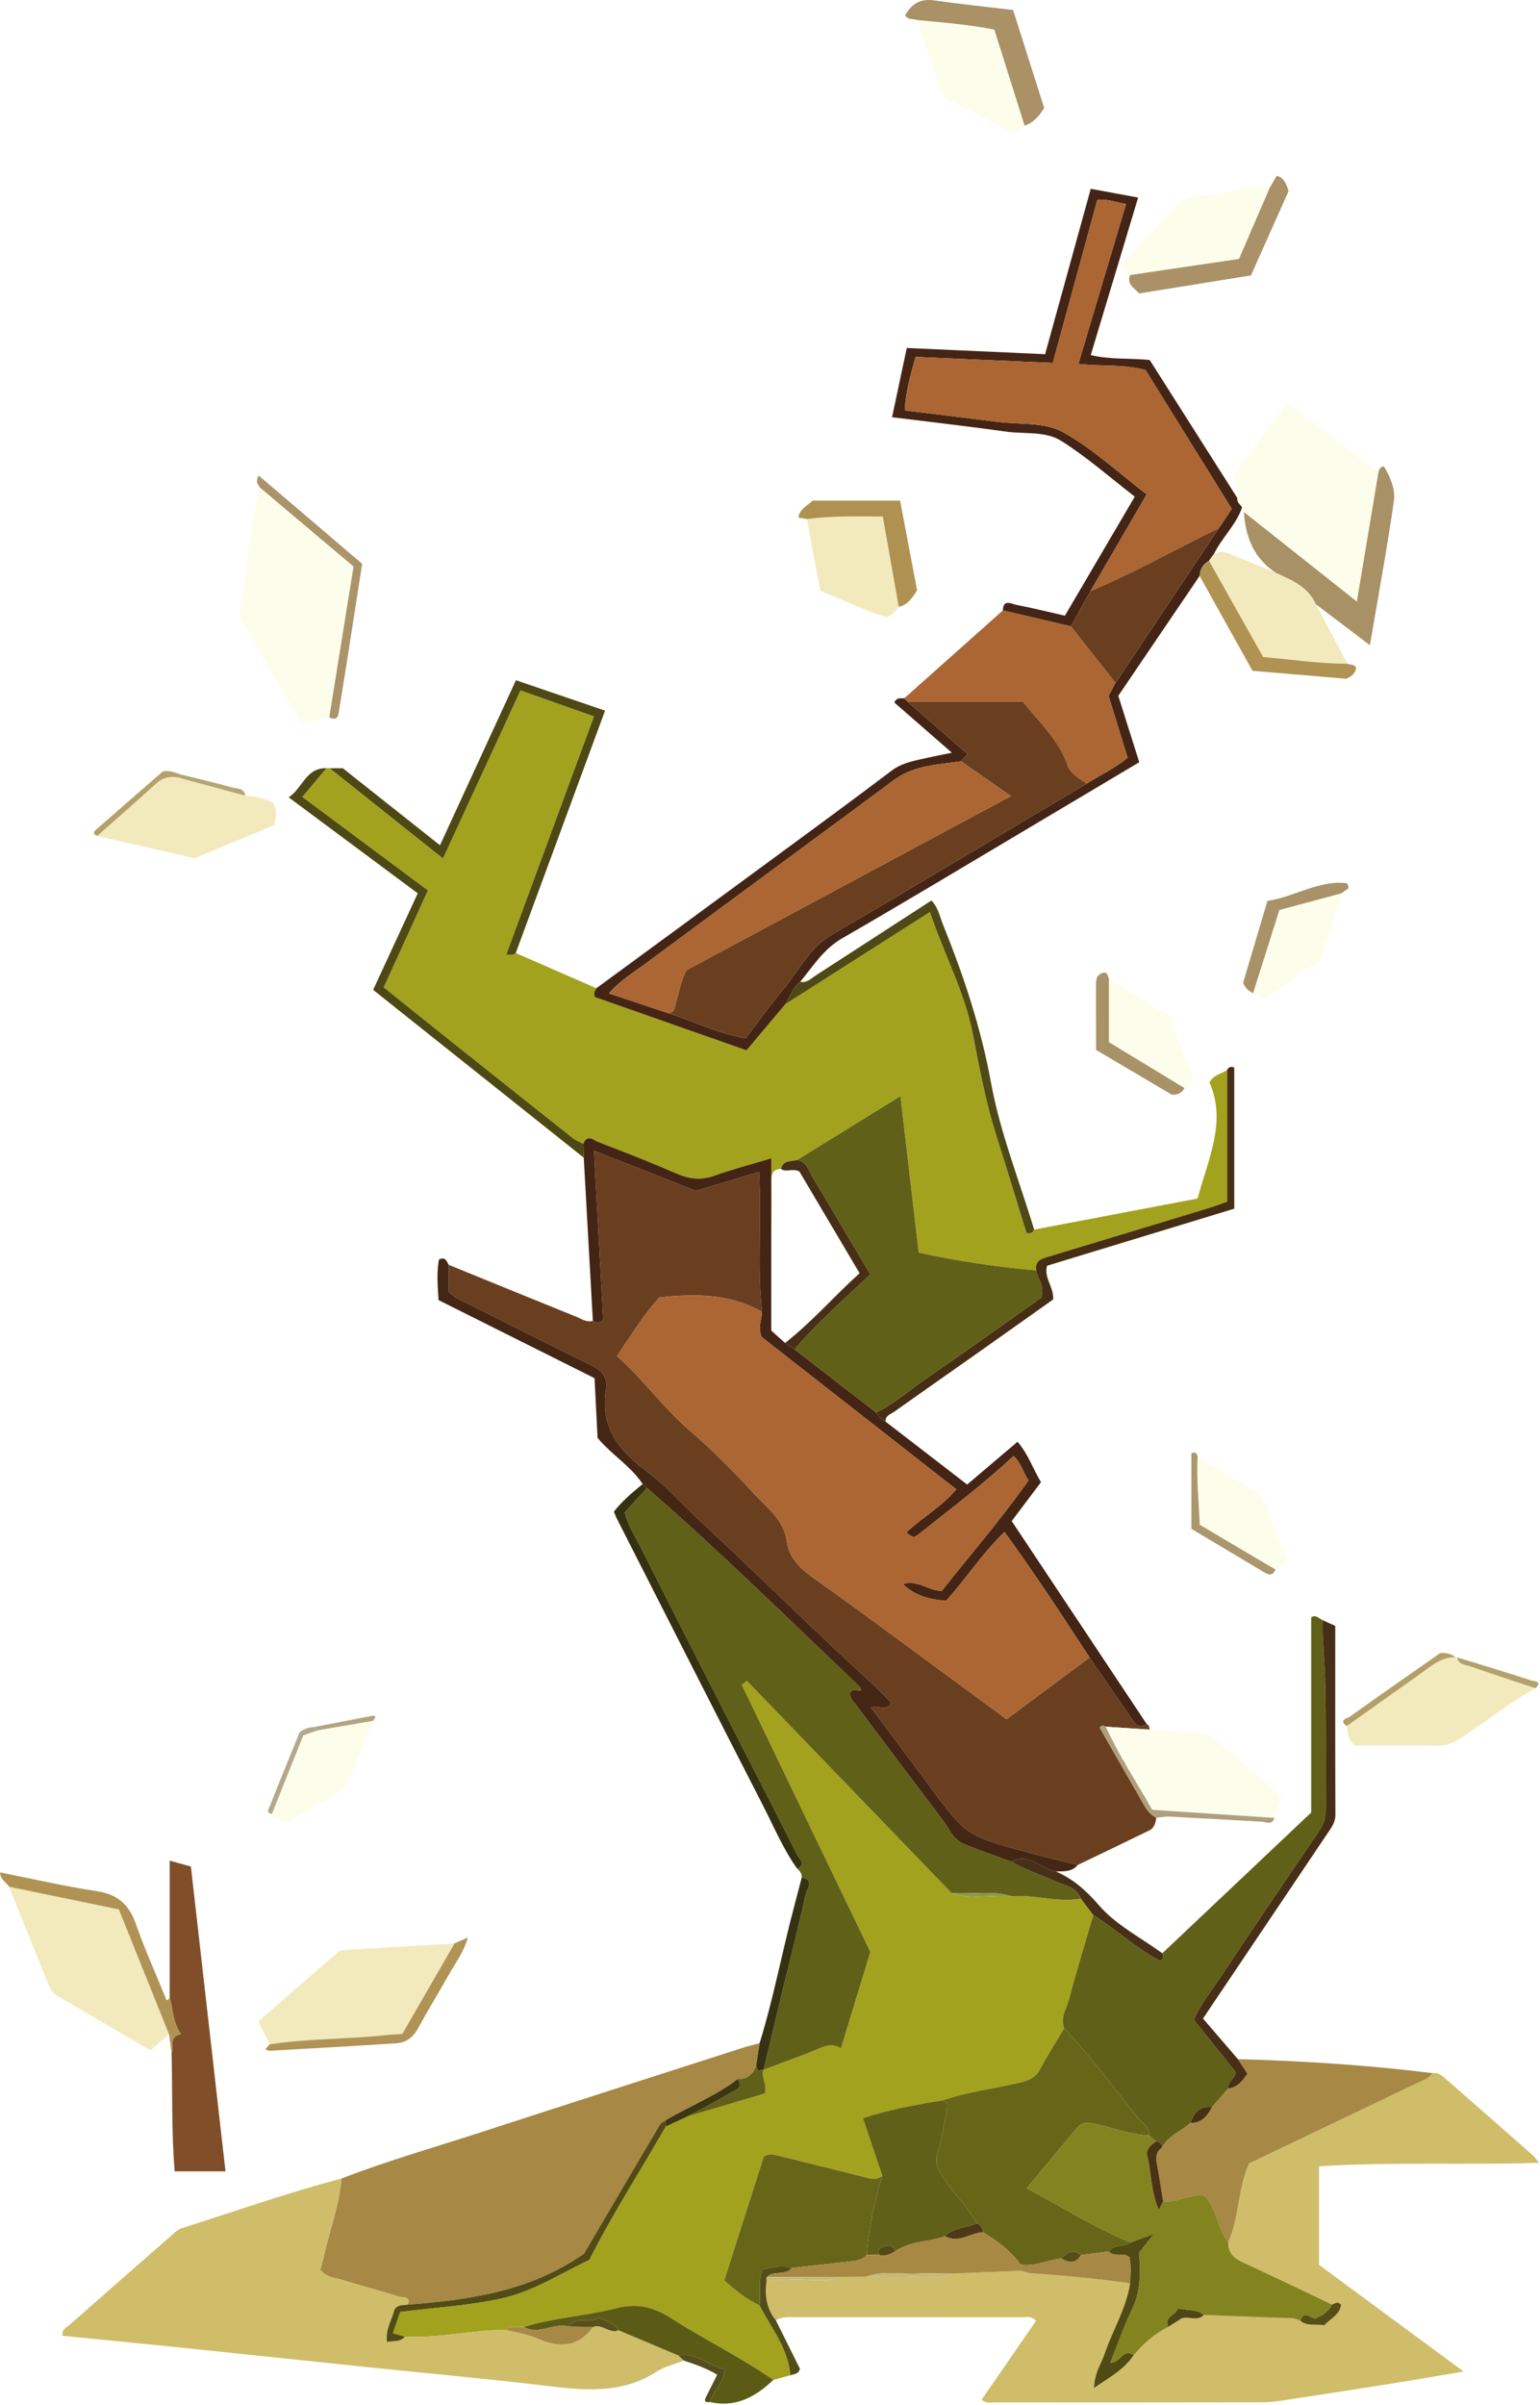 <?xml version="1.0" encoding="UTF-8" standalone="no"?>
<!DOCTYPE svg PUBLIC "-//W3C//DTD SVG 1.1//EN" "http://www.w3.org/Graphics/SVG/1.1/DTD/svg11.dtd">
<svg width="100%" height="100%" viewBox="0 0 490 765" version="1.1" xmlns="http://www.w3.org/2000/svg" xmlns:xlink="http://www.w3.org/1999/xlink" xml:space="preserve" xmlns:serif="http://www.serif.com/" style="fill-rule:evenodd;clip-rule:evenodd;stroke-linejoin:round;stroke-miterlimit:2;">
    <g transform="matrix(1,0,0,1,-155.155,82.275)">
        <g id="Calque-1" serif:id="Calque 1" transform="matrix(1,0,0,1,155.155,-82.275)">
            <g transform="matrix(1,0,0,1,103.887,379.355)">
                <path d="M0,-135.015C0.342,-135.009 0.684,-135.003 1.025,-134.996C12.811,-125.607 24.597,-116.218 37.052,-106.296C45.465,-124.527 53.503,-141.944 61.72,-159.751C69.829,-156.886 77.278,-154.253 85.11,-151.485C75.734,-126.032 66.532,-101.052 57.181,-75.664C58.748,-75.664 59.087,-75.594 59.377,-75.683C59.681,-75.777 59.936,-76.025 60.212,-76.206C68.763,-72.475 77.313,-68.745 85.865,-65.015C85.577,-64.277 84.766,-63.695 85.44,-62.19C101.215,-56.648 117.386,-50.967 133.642,-45.255C137.888,-50.305 141.938,-55.123 145.988,-59.941C161.16,-69.611 176.332,-79.281 192.001,-89.268C196.491,-75.838 203.023,-63.88 205.622,-50.642C207.764,-39.725 209.735,-28.811 213.116,-18.189C216.43,-7.776 219.593,2.685 222.752,12.896C224.269,13.156 224.764,12.538 225.156,11.759C242.469,8.469 259.783,5.179 277.166,1.876C280.495,-10.642 286.496,-22.514 280.935,-35.107C282.523,-37.707 284.958,-37.787 286.59,-39.099C286.591,-25.164 286.591,-11.229 286.591,2.849C284.607,3.559 283.086,4.176 281.522,4.652C264.341,9.883 247.157,15.103 229.964,20.292C227.667,20.985 225.311,21.49 225.811,24.736C213.187,23.659 200.702,21.733 188.429,19.096C186.486,2.453 184.605,-13.66 182.617,-30.688C171.066,-23.557 160.393,-16.968 149.72,-10.378C147.781,-9.857 145.261,-10.386 144.604,-7.547C141.956,-7.451 141.506,-5.845 141.539,-3.541C141.626,2.725 141.53,8.994 141.507,15.262L141.507,-10.915C134.571,-8.827 128.964,-7.4 123.557,-5.427C119.338,-3.888 115.606,-4.246 111.556,-6C103.317,-9.569 94.946,-12.84 86.565,-16.067C85.062,-16.646 82.948,-18.789 81.712,-15.51C80.556,-16.136 79.278,-16.609 78.262,-17.412C65.208,-27.741 52.186,-38.109 39.168,-48.483C32.173,-54.057 25.203,-59.661 18.19,-65.276C23.003,-75.828 27.605,-85.917 32.262,-96.125C18.699,-106.219 5.58,-115.983 -7.7,-125.866C-4.701,-129.43 -2.35,-132.223 0,-135.015" style="fill:#a3a21e;fill-rule:nonzero;"/>
            </g>
            <g transform="matrix(1,0,0,1,251.464,536.122)">
                <path d="M0,219.405C-1.803,219.895 -3.606,220.386 -5.412,220.879C-15.787,213.657 -27.19,208.135 -37.794,201.324C-43.338,197.761 -48.665,196.384 -55.118,198.023C-64.891,200.507 -75.074,201.069 -84.767,204.028C-86.73,204.275 -88.848,203.518 -90.633,204.929C-101.353,205.033 -111.894,207.756 -122.665,207.113C-123.865,206.783 -125.065,206.453 -126.473,206.066C-125.652,203.692 -124.907,201.539 -124.113,199.245C-113.211,197.871 -102.377,197.276 -91.92,194.972C-81.395,192.655 -72.231,186.482 -63.987,182.757C-56.116,167.28 -47.453,154.012 -39.631,140.279C-37.313,139.208 -34.996,138.137 -32.679,137.067C-24.359,134.596 -16.04,132.125 -8.041,129.75C-7.365,126.667 -9.357,124.564 -8.525,122.215L-8.517,122.211C-2.457,119.926 3.671,117.802 9.628,115.276C11.874,114.324 13.848,114.05 16.109,115.421C19.312,104.935 22.363,94.944 25.468,84.776C11.836,56.455 -1.809,28.107 -15.454,-0.241L-13.819,-1.474C7.888,21.024 29.595,43.521 51.302,66.019C57.567,68.26 64.043,66.56 70.402,67.044C77.774,66.442 85.034,69.134 92.43,67.791C93.754,69.543 95.079,71.294 96.403,73.045C93.78,82.017 90.99,90.946 88.631,99.988C87.875,102.889 85.792,105.706 87.135,108.998C84.592,113.287 81.899,117.497 79.564,121.896C78.167,124.528 76.25,125.549 73.4,126.217C65.02,128.186 56.427,129.249 48.235,132.019C39.845,133.33 31.512,134.871 23.084,137.611C25.276,144.111 27.273,150.034 29.27,155.958C27.487,157.396 25.652,156.919 23.634,156.395C14.664,154.07 5.649,151.914 -3.341,149.664C-4.946,149.261 -6.512,148.632 -8.449,149.849C-12.579,162.792 -16.791,175.993 -21.013,189.227C-17.31,192.552 -13.869,195.322 -9.779,197.207C-6.083,204.414 -0.66,210.86 0,219.405" style="fill:#a3a21e;fill-rule:nonzero;"/>
            </g>
            <g transform="matrix(1,0,0,1,142.793,556.92)">
                <path d="M0,-154.588C13.537,-149.069 27.065,-143.529 40.621,-138.06C42.272,-137.394 43.865,-136.228 45.84,-136.778C46.931,-136.069 47.971,-135.994 49.148,-137.204C48.191,-154.679 47.226,-172.327 46.21,-190.882C57.467,-186.451 68.057,-182.283 78.592,-178.136C85.335,-180.15 91.904,-182.112 98.718,-184.148C99.602,-168.832 98.056,-154.195 99.681,-139.634C89.484,-145.435 78.479,-145.455 67.025,-144.212C61.958,-138.689 58.031,-132.225 53.531,-125.557C61.967,-118.11 68.248,-109.135 76.432,-102.107C83.786,-95.791 90.552,-88.915 97.091,-81.861C101.239,-77.385 106.656,-73.495 107.581,-66.588C108.381,-60.613 112.731,-57.342 117.319,-54.094C128.305,-46.318 139.102,-38.276 149.958,-30.318C159.164,-23.571 168.347,-16.791 177.483,-10.066C186.568,-16.824 195.224,-23.262 203.879,-29.701C208.25,-23.35 212.608,-16.989 217.003,-10.655C218.212,-8.911 219.338,-6.771 222.05,-8.558C222.763,-8.167 223.048,-7.571 222.901,-6.769L209.05,-7.68C208.488,-7.873 207.928,-8.434 207.119,-7.381C211.232,-0.196 215.383,7.135 219.62,14.415C221.104,16.965 222.269,19.819 225.131,21.283C224.871,22.882 224.519,24.51 222.926,25.288C215.343,28.993 207.729,32.631 200.127,36.294C195.783,35.209 191.427,34.172 187.098,33.033C164.851,27.173 164.853,27.164 153.67,12.212C152.875,11.149 152.113,10.061 151.32,8.996C145.693,1.446 140.062,-6.101 134.299,-13.83C136.663,-14.73 139.024,-12.248 140.817,-15.245C136.396,-20.071 131.418,-24.379 126.586,-28.883C110.665,-43.729 95.176,-59.038 79.215,-73.839C73.734,-78.922 68.774,-84.667 62.791,-89.08C53.857,-95.668 48.112,-103.323 50.022,-115.039C50.659,-118.946 48.607,-121.071 45.203,-122.729C32.339,-128.994 19.569,-135.453 6.793,-141.896C4.594,-143.005 2.148,-143.74 0,-146.016L0,-154.588Z" style="fill:#6a3f20;fill-rule:nonzero;"/>
            </g>
            <g transform="matrix(1,0,0,1,455.776,764.26)">
                <path d="M0,-104.833C1.676,-105.123 2.894,-104.188 4.019,-103.205C13.424,-94.984 22.807,-86.738 32.181,-78.481C32.647,-78.07 32.967,-77.493 33.886,-76.31C10.219,-75.536 -12.836,-76.658 -36.088,-75.206L-36.088,-43.858C-21.062,-32.773 -6.111,-21.742 9.918,-9.917C1.661,-8.531 -5.286,-7.317 -12.25,-6.209C-23.912,-4.354 -35.582,-2.545 -47.257,-0.77C-49.55,-0.422 -51.879,-0.131 -54.192,-0.126C-82.687,-0.075 -111.181,-0.076 -139.675,-0.093C-140.78,-0.093 -141.987,0.29 -143.452,-0.943C-137.684,-9.301 -131.89,-17.695 -126.148,-26.016C-127.44,-27.687 -128.881,-27.182 -130.109,-27.184C-154.604,-27.219 -179.099,-27.208 -203.594,-27.214C-205.434,-27.214 -207.275,-27.273 -208.904,-26.195C-211.975,-30.013 -212.547,-34.395 -211.811,-39.073C-209.359,-39.072 -206.896,-38.922 -204.458,-39.1C-198.986,-39.499 -193.407,-38.001 -188.033,-40.033C-185.376,-40.056 -182.719,-40.079 -180.062,-40.102C-175.261,-40.091 -170.45,-39.884 -165.662,-40.128C-161.442,-40.344 -157.085,-38.981 -153.003,-41.056C-145.667,-41.363 -138.332,-41.67 -130.997,-41.978C-129.882,-41.696 -128.779,-41.234 -127.651,-41.161C-117.126,-40.479 -106.641,-39.418 -96.192,-37.986C-97.411,-29.999 -101.723,-23.131 -104.274,-15.626C-105.35,-12.462 -107.478,-9.62 -107.692,-4.722C-102.509,-8.153 -98.074,-10.661 -95.067,-15.09C-92,-18.866 -88.363,-21.947 -84.007,-24.149C-82.548,-25.081 -81.089,-26.013 -79.838,-26.812C-77.389,-27.629 -74.781,-25.758 -72.755,-27.93C-64.631,-27.612 -56.507,-27.298 -48.382,-26.978C-46.236,-26.894 -44.038,-27.162 -42.037,-26.064C-39.766,-24.146 -37.018,-25.17 -34.479,-24.602C-32.413,-26.746 -29.502,-27.986 -29.057,-31.108C-30.24,-32.497 -31.073,-31.449 -31.951,-31.23C-41.419,-35.719 -50.859,-40.268 -60.372,-44.659C-63.229,-45.978 -65.051,-47.756 -64.976,-51.048C-61.406,-58.939 -62.058,-67.978 -58.295,-76.132C-40.569,-84.6 -22.751,-93.099 -4.952,-101.639C-3.183,-102.487 -1.173,-103.031 0,-104.833" style="fill:#cfbd6a;fill-rule:nonzero;"/>
            </g>
            <g transform="matrix(1,0,0,1,343.895,527.704)">
                <path d="M0,76.209C-7.396,77.553 -14.656,74.86 -22.029,75.462C-28.309,73.504 -34.772,74.958 -41.128,74.438C-62.835,51.939 -84.542,29.442 -106.25,6.944L-107.884,8.178C-94.239,36.525 -80.594,64.873 -66.962,93.194C-70.067,103.362 -73.118,113.354 -76.321,123.839C-78.583,122.468 -80.557,122.742 -82.802,123.694C-88.759,126.221 -94.887,128.345 -100.947,130.628C-98.892,122.066 -96.852,113.501 -94.774,104.945C-92.344,94.935 -89.754,84.961 -87.564,74.898C-87.218,73.311 -84.466,70.322 -88.779,69.443C-88.768,68.263 -89.348,67.395 -90.239,66.689C-87.175,65.238 -89.632,63.528 -90.26,62.281C-97.374,48.147 -104.635,34.089 -111.826,19.994C-121.213,1.596 -130.61,-16.797 -139.909,-35.239C-141.762,-38.914 -144.102,-42.405 -145.101,-46.649C-142.713,-49.276 -140.376,-51.848 -138.04,-54.419C-114.667,-34.138 -92.664,-12.39 -70.251,8.92C-70.05,9.11 -70.027,9.487 -69.801,10.105C-71.018,10.311 -72.585,9.031 -73.413,10.827C-73.615,12.203 -72.623,13.158 -71.831,14.21C-62.531,26.561 -53.261,38.935 -43.919,51.254C-41.843,53.992 -40.527,57.529 -37.039,58.918C-32.103,60.882 -27.082,62.632 -22.097,64.474C-17.562,67.132 -12.534,68.675 -7.788,70.841C-4.941,72.14 -1.257,72.503 0,76.209" style="fill:#616018;fill-rule:nonzero;"/>
            </g>
            <g transform="matrix(1,0,0,1,108.64,690)">
                <path d="M0,2.955C14.543,-2.685 29.547,-6.939 44.362,-11.758C71.99,-20.744 99.656,-29.611 127.313,-38.511C129.203,-39.119 131.141,-39.583 133.056,-40.112C132.687,-37.713 132.318,-35.315 131.95,-32.916C130.965,-30.195 129.174,-28.591 126.134,-28.717C119.084,-23.298 110.777,-20.079 103.188,-15.604C102.543,-15.118 101.666,-14.77 101.286,-14.127C93.096,-0.277 84.96,13.605 77.198,26.829C60.07,38.851 40.742,41.545 21.091,43.067C22.203,40.337 19.577,40.906 18.592,40.599C12.25,38.619 5.816,36.936 -0.539,34.997C-2.672,34.347 -5.208,34.309 -6.748,31.856C-6.377,30.525 -5.916,29.114 -5.596,27.671C-3.77,19.423 -0.648,11.468 0,2.955" style="fill:#a78844;fill-rule:nonzero;"/>
            </g>
            <g transform="matrix(1,0,0,1,108.64,761.671)">
                <path d="M0,-68.716C-0.648,-60.203 -3.77,-52.248 -5.596,-44C-5.916,-42.557 -6.377,-41.146 -6.748,-39.815C-5.208,-37.362 -2.672,-37.324 -0.539,-36.674C5.816,-34.735 12.25,-33.052 18.592,-31.072C19.577,-30.765 22.203,-31.334 21.09,-28.604C19.694,-28.326 18.043,-28.84 16.836,-26.986C16.143,-23.942 13.976,-20.868 14.478,-16.758C16.654,-17.149 18.694,-16.603 20.16,-18.436C30.93,-17.793 41.472,-20.516 52.19,-20.619C55.544,-19.731 59.076,-19.247 62.217,-17.873C69.178,-14.826 75.238,-14.861 80.092,-21.518C82.972,-22.608 85.261,-19.232 88.159,-20.449C94.483,-17.785 100.807,-15.121 107.13,-12.457C107.731,-11.911 108.332,-11.366 108.932,-10.82C106.001,-9.651 102.792,-8.911 100.187,-7.235C88.947,0 76.873,-1.382 64.552,-2.859C46.401,-5.034 28.185,-6.653 10,-8.543C-10.83,-10.708 -31.653,-12.934 -52.483,-15.087C-64.548,-16.334 -76.622,-17.49 -88.706,-18.69C-89.156,-20.769 -87.426,-21.366 -86.429,-22.248C-75.832,-31.613 -65.181,-40.917 -54.524,-50.214C-53.404,-51.192 -52.287,-52.432 -50.948,-52.862C-34.009,-58.284 -17.206,-64.152 0,-68.716" style="fill:#cfbd6a;fill-rule:nonzero;"/>
            </g>
            <g transform="matrix(1,0,0,1,338.599,551.422)">
                <path d="M0,93.698C-1.342,90.406 0.74,87.59 1.497,84.688C3.855,75.646 6.646,66.718 9.268,57.745C16.647,62.313 22.995,68.448 30.578,72.331C32.001,71.421 31.474,70.639 31.222,69.884C47.154,54.826 63.086,39.767 78.597,25.108L78.597,-36.922C79.854,-37.963 81.007,-36.715 82.249,-36.056C82.056,-29.899 82.845,-23.779 83.023,-17.654C83.427,-3.84 83.154,9.992 83.264,23.815C83.284,26.426 82.697,28.64 81.22,30.813C70.93,45.947 60.652,61.091 50.524,76.333C47.337,81.129 43.64,85.647 41.238,91.016C45.875,96.807 50.324,102.366 54.635,107.75C54.154,109.923 51.902,110.801 52.2,112.91C50.482,114.865 48.765,116.82 47.048,118.774C43.184,118.33 41.287,120.543 40.194,123.844C37.26,126.534 33.131,127.844 31.172,131.661C31.069,130.424 30.382,129.795 29.155,129.73L27.153,127.838C27.075,124.999 24.592,123.676 23.116,121.817C15.565,112.32 8.31,102.573 0,93.698" style="fill:#616018;fill-rule:nonzero;"/>
            </g>
            <g transform="matrix(1,0,0,1,249.875,74.739)">
                <path d="M0,244.675C-4.05,249.493 -8.101,254.311 -12.347,259.361C-28.603,253.649 -44.773,247.968 -60.548,242.425C-61.222,240.921 -60.412,240.339 -60.124,239.601C-42.176,226.436 -24.215,213.288 -6.283,200.102C7.104,190.258 20.522,180.455 33.773,170.431C36.875,168.085 40.324,167.388 43.863,166.592C46.553,165.986 49.261,165.457 52.977,164.682C46.363,158.909 40.479,153.774 34.688,148.72C35.509,146.834 36.852,147.559 37.884,147.344L38.906,148.459C45.256,153.999 51.605,159.538 58.018,165.132C56.994,166.23 56.441,166.824 55.888,167.419C48.564,168.505 41.02,168.608 34.647,173.326C8.225,192.886 -18.281,212.336 -44.686,231.92C-48.452,234.714 -52.593,237.145 -56.103,241.24C-49.4,243.478 -43.275,245.522 -37.15,247.567C-29.011,250.165 -21.254,254.018 -12.614,255.515C-8.578,250.217 -4.962,245.039 -0.897,240.242C4.107,234.337 7.488,226.961 14.419,222.781C20.541,219.09 26.772,215.583 32.919,211.934C53.927,199.467 74.919,186.974 95.917,174.491C100.228,171.772 104.92,169.631 108.906,166.283C106.827,159.534 104.825,153.039 102.839,146.593C103.651,145.084 104.356,143.774 105.06,142.465C115.991,126.111 126.924,109.757 137.855,93.403C139.229,91.351 140.602,89.299 142.055,87.126C132.676,72.035 123.466,57.216 114.623,42.988C107.408,41.028 100.698,41.864 93.25,41.01C98.425,23.65 103.368,7.067 108.406,-9.832C104.898,-10.459 102.451,-11.513 99.279,-11.162C94.613,5.904 89.936,23.009 85.098,40.704C70.341,40.055 55.97,39.423 41.426,38.784C39.892,44.449 38.277,49.764 38.021,55.802C48.216,57.059 57.922,58.231 67.621,59.461C74.537,60.338 82.424,59.498 88.133,62.618C97.762,67.878 106.006,75.671 114.98,82.51C108.771,93.186 102.924,103.242 97.076,113.298C95.009,117.029 92.942,120.761 90.875,124.493C83.658,122.803 76.441,121.113 69.224,119.424C69.313,115.674 71.959,117.364 73.504,117.657C78.538,118.614 83.515,119.868 88.954,121.108C96.364,108.486 103.656,96.064 111.188,83.232C103.303,77.153 95.939,70.611 87.707,65.454C82.723,62.332 76.076,63.373 70.182,62.544C58.368,60.882 46.51,59.537 33.963,57.973C35.555,50.477 37.048,43.447 38.641,35.95C53.394,36.611 67.791,37.255 82.659,37.921C87.505,20.364 92.298,3.002 97.181,-14.686C102.275,-13.744 106.94,-12.881 112.259,-11.896C107.163,5.04 102.208,21.51 97.183,38.209C103.395,39.693 109.573,39.132 115.938,39.761C125.203,54.353 134.534,69.049 143.864,83.743C143.608,85.09 144.825,85.675 145.351,86.614C143.46,92.229 138.908,96.239 136.385,101.473C135.86,102.189 135.335,102.904 134.811,103.618C132.968,104.708 131.924,106.29 131.822,108.455C123.241,121.1 114.66,133.744 105.948,146.582C108.135,153.514 110.32,160.441 112.614,167.714C100.861,174.709 89.323,181.59 77.771,188.448C57.896,200.247 38.101,212.184 18.079,223.729C12.155,227.145 8.826,232.6 4.743,237.544C2.284,239.337 1.597,242.309 0,244.675" style="fill:#442515;fill-rule:nonzero;"/>
            </g>
            <g transform="matrix(1,0,0,1,369.772,685.106)">
                <path d="M0,-2.024C1.958,-5.84 6.087,-7.15 9.021,-9.839C12.61,-9.765 14.396,-12.131 15.875,-14.91C17.592,-16.864 19.31,-18.819 21.027,-20.774C23.95,-21.151 25.538,-23.176 27.106,-25.498C26.058,-27.116 25.081,-28.624 24.104,-30.13C44.803,-29.562 65.447,-28.245 86.003,-25.678C84.831,-23.877 82.821,-23.333 81.052,-22.484C63.253,-13.944 45.435,-5.445 27.709,3.023C23.946,11.177 24.598,20.215 21.028,28.106C17.472,23.739 17.518,17.493 13.51,13.337C8.84,12.516 4.81,15.691 0.306,15.05C-0.342,11.117 -0.919,7.17 -1.666,3.256C-2.072,1.123 -1.979,-0.711 0,-2.024" style="fill:#a78844;fill-rule:nonzero;"/>
            </g>
            <g transform="matrix(1,0,0,1,319.1,249.23)">
                <path d="M0,-55.067C7.217,-53.378 14.434,-51.688 21.651,-49.998C26.379,-44.008 31.108,-38.017 35.836,-32.026C35.132,-30.717 34.427,-29.407 33.615,-27.898C35.601,-21.452 37.603,-14.957 39.682,-8.208C35.696,-4.86 31.004,-2.719 26.693,0C24.45,-1.404 22.202,-2.801 20.819,-5.124C18.135,-13.604 11.648,-19.401 6.366,-26.032L-30.318,-26.032L-31.34,-27.147C-20.894,-36.453 -10.447,-45.76 0,-55.067" style="fill:#ab6633;fill-rule:nonzero;"/>
            </g>
            <g transform="matrix(1,0,0,1,104.766,156.874)">
                <path d="M0,71.306C-2.749,71.893 -5.498,72.48 -8.682,73.16C-15.979,62.308 -21.82,50.575 -28.739,39.089C-26.166,25.597 -25.497,11.665 -22.131,-1.854C-12.229,6.497 -2.328,14.847 7.73,23.33C5.123,39.513 2.562,55.41 0,71.306" style="fill:#fcfeeb;fill-rule:nonzero;"/>
            </g>
            <g transform="matrix(1,0,0,1,395.227,158.014)">
                <path d="M0,3.342C-0.526,2.4 -1.743,1.815 -1.487,0.469C-1.036,-1.904 -2.229,-4.07 -2.521,-6.791C2.445,-14.635 8.261,-22.162 14.271,-29.988C24.204,-22.427 33.788,-15.13 43.372,-7.834C41.128,5.606 38.884,19.045 36.498,33.33C23.927,23.369 12.24,14.109 0.553,4.848C0.368,4.346 0.185,3.844 0,3.342" style="fill:#fcfeeb;fill-rule:nonzero;"/>
            </g>
            <g transform="matrix(1,0,0,1,364.843,362.353)">
                <path d="M0,186.009C-2.712,187.796 -3.837,185.656 -5.047,183.912C-9.442,177.578 -13.799,171.217 -18.17,164.866C-26.807,151.616 -35.459,138.377 -45.234,124.931C-52.391,131.852 -57.354,139.686 -63.806,146.821C-68.499,146.415 -73.228,145.649 -77.633,141.478C-72.572,140.085 -69.535,143.619 -65.217,143.696C-56.064,132.18 -46.292,120.848 -37.607,108.58C-39.387,105.795 -39.939,102.966 -42.349,100.783C-51.717,109.505 -61.743,117.109 -71.599,124.923C-74.136,126.934 -74.086,126.997 -76.482,125.115C-71.574,120.406 -65.399,117.097 -60.573,111.371C-81.69,94.852 -102.355,78.687 -122.476,62.947C-123.807,59.744 -122.432,57.378 -122.369,54.933C-123.994,40.372 -122.448,25.735 -123.332,10.419C-130.146,12.455 -136.714,14.417 -143.458,16.431C-153.993,12.284 -164.583,8.116 -175.839,3.685C-174.824,22.24 -173.858,39.888 -172.902,57.363C-174.079,58.573 -175.119,58.498 -176.209,57.789C-177.175,40.487 -178.142,23.184 -179.107,5.881L-179.244,1.492C-178.008,-1.787 -175.895,0.356 -174.391,0.935C-166.01,4.162 -157.639,7.433 -149.4,11.002C-145.35,12.756 -141.618,13.114 -137.399,11.575C-131.992,9.602 -126.385,8.176 -119.449,6.087L-119.449,60.876C-117.501,62.626 -116.277,63.726 -115.052,64.827C-114.052,65.496 -113.053,66.165 -112.053,66.834C-103.393,73.53 -94.733,80.227 -86.073,86.923C-85.34,88.166 -84.39,89.187 -83.079,89.838C-74.528,96.426 -65.978,103.016 -57.109,109.849C-51.869,105.401 -46.598,100.927 -41.075,96.238C-37.612,100.303 -36.161,104.902 -33.624,109.105C-36.816,113.346 -39.886,117.426 -42.934,121.474C-28.533,143.12 -14.267,164.565 0,186.009" style="fill:#442515;fill-rule:nonzero;"/>
            </g>
            <g transform="matrix(1,0,0,1,53.781,605.25)">
                <path d="M0,41.811C-1.875,43.431 -3.749,45.05 -5.92,46.926C-15.928,41.081 -25.928,35.254 -35.906,29.391C-37.258,28.597 -37.875,27.171 -38.438,25.78C-42.609,15.485 -46.767,5.185 -50.929,-5.115C-39.247,-2.704 -27.564,-0.292 -15.971,2.101C-10.527,15.638 -5.263,28.724 0,41.811" style="fill:#f2eabd;fill-rule:nonzero;"/>
            </g>
            <g transform="matrix(1,0,0,1,85.799,618.157)">
                <path d="M0,32.111C-1.096,29.894 -2.191,27.676 -3.602,24.822C5.156,17.203 13.763,9.714 22.389,2.209C34.635,1.466 46.736,0.733 58.838,0C53.273,9.636 47.708,19.274 42.199,28.816C40.257,28.946 38.768,28.991 37.292,29.152C24.89,30.507 12.358,30.214 0,32.111" style="fill:#f2eabd;fill-rule:nonzero;"/>
            </g>
            <g transform="matrix(1,0,0,1,53.993,647.16)">
                <path d="M0,-11.823L0,-55.331C1.661,-54.866 4.014,-54.207 6.751,-53.44C10.411,-21.193 14.062,10.966 17.755,43.508L1.568,43.508C0.577,31.083 0.901,18.514 0.605,5.976C1.413,3.824 -0.43,0.694 3.567,-0.155C0.918,-3.988 1.076,-8.068 0,-11.823" style="fill:#804f29;fill-rule:nonzero;"/>
            </g>
            <g transform="matrix(1,0,0,1,351.843,578.241)">
                <path d="M0,-29.001L13.852,-28.09C19.451,-27.731 25.054,-27.416 30.646,-26.98C31.761,-26.892 33.12,-26.654 33.889,-25.958C41.203,-19.341 49.294,-13.57 56.081,-6.268C55.196,-3.971 54.431,-1.985 53.668,0C40.791,-0.852 27.911,-1.703 14.77,-2.571C9.776,-11.403 4.191,-19.802 0,-29.001" style="fill:#fcfeeb;fill-rule:nonzero;"/>
            </g>
            <g transform="matrix(1,0,0,1,321.798,402.879)">
                <path d="M0,189.298C-4.985,187.456 -10.006,185.706 -14.942,183.742C-18.431,182.354 -19.746,178.817 -21.823,176.078C-31.165,163.759 -40.434,151.385 -49.734,139.034C-50.526,137.983 -51.518,137.027 -51.316,135.652C-50.488,133.856 -48.921,135.135 -47.705,134.929C-47.93,134.312 -47.954,133.935 -48.154,133.744C-70.567,112.435 -92.57,90.687 -115.944,70.404C-116.403,69.991 -116.861,69.579 -117.318,69.166C-121.121,63.412 -127.192,59.861 -131.663,54.484C-131.976,48.294 -132.295,41.998 -132.625,35.495C-149.323,27.141 -165.783,18.905 -182.265,10.66C-182.561,6.112 -182.875,1.858 -182.142,-2.242C-179.923,-3.275 -179.697,-1.55 -179.005,-0.548C-179.004,2.43 -179.004,5.407 -179.004,8.025C-176.856,10.3 -174.41,11.036 -172.211,12.145C-159.435,18.588 -146.665,25.047 -133.802,31.312C-130.397,32.97 -128.346,35.094 -128.982,39.002C-130.892,50.718 -125.147,58.373 -116.214,64.961C-110.23,69.374 -105.271,75.119 -99.789,80.202C-83.828,95.003 -68.339,110.312 -52.418,125.157C-47.586,129.662 -42.609,133.97 -38.188,138.796C-39.98,141.793 -42.342,139.311 -44.706,140.211C-38.942,147.94 -33.311,155.486 -27.685,163.037C-26.891,164.102 -26.129,165.19 -25.334,166.253C-14.151,181.205 -14.153,181.214 8.093,187.073C12.422,188.213 16.779,189.25 21.123,190.335C19.244,192.573 16.658,192.384 14.124,192.372C9.365,191.58 5.602,186.217 0,189.298" style="fill:#442615;fill-rule:nonzero;"/>
            </g>
            <g transform="matrix(1,0,0,1,463.206,555.113)">
                <path d="M0,-27.953C0,-27.953 0.434,-27.932 0.435,-27.932C0.811,-25.493 3.035,-25.61 4.634,-25.056C11.516,-22.667 18.444,-20.412 25.355,-18.108C17.053,-13.513 9.666,-7.542 1.768,-2.338C-0.7,-0.712 -3.116,0.192 -6.101,0.149C-14.896,0.023 -23.695,0.104 -32.125,0.104C-34.445,-1.735 -34.352,-3.993 -34.685,-6.091C-26.854,-11.649 -19.028,-17.213 -11.195,-22.765C-7.785,-25.182 -4.622,-28.145 0,-27.953" style="fill:#f2eabd;fill-rule:nonzero;"/>
            </g>
            <g transform="matrix(1,0,0,1,78.081,266.713)">
                <path d="M0,-13.606C3.179,-13.497 6.182,-12.746 8.946,-11.299C9.967,-9.112 9.859,-7.01 9.23,-4.267C0.977,-0.837 -7.57,2.714 -16.157,6.282C-26.498,3.915 -36.821,1.552 -47.146,-0.809C-40.857,-6.378 -34.524,-11.903 -28.298,-17.547C-26.262,-19.394 -24.048,-19.888 -21.473,-19.401C-14.315,-17.47 -7.158,-15.538 0,-13.606" style="fill:#f2eabd;fill-rule:nonzero;"/>
            </g>
            <g transform="matrix(1,0,0,1,384.686,207.627)">
                <path d="M0,-29.269C0.524,-29.984 1.05,-30.699 1.574,-31.414C4.077,-32.777 6.29,-31.584 8.547,-30.648C12.762,-28.901 16.99,-27.186 21.212,-25.457C26.29,-23.139 31.526,-21.023 34.019,-15.41C37.36,-9.104 40.702,-2.798 44.045,3.508C35.058,3.451 26.182,2.175 17.21,1.351C11.408,-8.972 5.704,-19.121 0,-29.269" style="fill:#f2eabd;fill-rule:nonzero;"/>
            </g>
            <g transform="matrix(1,0,0,1,359.587,58.64)">
                <path d="M0,28.847C-1.546,28.217 -2.193,26.954 -2.607,25.345C3.429,18.849 9.218,12.223 15.47,6.067C18.431,3.151 22.958,3.777 26.827,3.257C32.667,2.472 38.321,0 44.389,1.152C41.175,8.594 37.963,16.032 34.641,23.723C22.943,25.454 11.471,27.15 0,28.847" style="fill:#fcfeeb;fill-rule:nonzero;"/>
            </g>
            <g transform="matrix(1,0,0,1,326.013,9.001)">
                <path d="M0,30.947C-1.519,33.472 -3.516,33.583 -5.953,32.28C-11.954,29.071 -17.991,25.929 -24.025,22.785C-25.245,22.149 -26.324,21.378 -26.769,20.038C-29.279,12.487 -31.756,4.924 -34.244,-2.636C-26.045,-1.859 -17.83,-1.204 -9.636,0.416C-6.368,10.771 -3.184,20.859 0,30.947" style="fill:#fcfeeb;fill-rule:nonzero;"/>
            </g>
            <g transform="matrix(1,0,0,1,285.96,167.355)">
                <path d="M0,25.673C-0.773,26.994 -1.822,28.023 -3.654,28.968C-10.722,27.121 -17.424,23.465 -24.959,20.576C-26.384,13 -27.818,5.377 -29.251,-2.245C-21.349,-3.295 -13.429,-3.082 -5.083,-3.077C-3.342,6.767 -1.671,16.22 0,25.673" style="fill:#f2eabd;fill-rule:nonzero;"/>
            </g>
            <g transform="matrix(1,0,0,1,418.705,161.384)">
                <path d="M0,30.832C-2.492,25.219 -7.729,23.103 -12.807,20.785C-19.73,16.21 -22.421,9.417 -22.925,1.478C-11.237,10.738 0.449,19.998 13.021,29.959C15.406,15.674 17.65,2.235 19.895,-11.205C20.19,-11.919 20.191,-12.877 21.622,-13.012C23.738,-9.668 25.318,-5.67 24.791,-1.969C22.643,13.108 19.852,28.094 17.173,43.844C11.016,39.179 5.508,35.006 0,30.832" style="fill:#a99166;fill-rule:nonzero;"/>
            </g>
            <g transform="matrix(1,0,0,1,164.1,216.984)">
                <path d="M0,86.165C-0.276,86.346 -0.532,86.594 -0.835,86.687C-1.125,86.777 -1.464,86.707 -3.032,86.707C6.32,61.319 15.521,36.339 24.897,10.886C17.065,8.118 9.617,5.485 1.508,2.62C-6.709,20.427 -14.747,37.844 -23.16,56.075C-35.615,46.153 -47.401,36.764 -59.187,27.374L-55.034,27.374C-44.74,35.532 -34.717,43.475 -24.107,51.883C-15.998,34.273 -8.107,17.135 0.064,-0.612C9.23,2.514 18.26,5.594 28.416,9.058C18.875,34.946 9.438,60.556 0,86.165" style="fill:#4e4814;fill-rule:nonzero;"/>
            </g>
            <g transform="matrix(1,0,0,1,215.771,749.198)">
                <path d="M0,0.015C-6.324,-2.649 -12.647,-5.313 -18.972,-7.977C-20.318,-10.362 -22.86,-10.826 -25.33,-11.98C-28.075,-9.757 -32.417,-12.905 -34.959,-9.198C-39.678,-10.473 -44.338,-6.296 -49.073,-9.048C-39.38,-12.007 -29.197,-12.57 -19.424,-15.053C-12.971,-16.693 -7.645,-15.315 -2.1,-11.753C8.503,-4.941 19.907,0.58 30.282,7.802C24.614,13.244 18.255,16.708 10.042,14.841C11.199,11.328 14.661,8.83 14.748,4.411C9.632,3.261 5.656,-0.943 0,0.015" style="fill:#5c5b16;fill-rule:nonzero;"/>
            </g>
            <g transform="matrix(1,0,0,1,118.766,580.109)">
                <path d="M0,-32.757C-2.51,-26.479 -5.024,-20.201 -7.528,-13.92C-8.226,-12.171 -9.33,-10.825 -10.998,-9.874C-16.716,-6.611 -22.401,-3.289 -28.081,0C-29.636,-1.153 -30.951,-2.127 -32.264,-3.101C-28.896,-11.523 -25.528,-19.946 -22.26,-28.119C-20.456,-28.748 -19.07,-29.232 -17.685,-29.715C-11.79,-30.729 -5.895,-31.743 0,-32.757" style="fill:#fcfeeb;fill-rule:nonzero;"/>
            </g>
            <g transform="matrix(1,0,0,1,381.069,499.242)">
                <path d="M0,-36.009C5.957,-32.438 11.912,-28.866 17.87,-25.298C19.62,-24.25 20.907,-22.9 21.641,-20.893C23.794,-15.001 26.1,-9.164 28.344,-3.312C27.65,-1.575 26.029,-0.968 24.743,0C16.674,-4.769 8.604,-9.538 0.683,-14.219C0.339,-21.842 -0.402,-28.904 0,-36.009" style="fill:#fcfeeb;fill-rule:nonzero;"/>
            </g>
            <g transform="matrix(1,0,0,1,185.6,248.588)">
                <path d="M0,115.257L0.136,119.646C-22.08,101.948 -44.296,84.251 -66.87,66.269C-62.164,56.087 -57.531,46.061 -52.678,35.56C-66.125,25.565 -79.542,15.592 -93.754,5.028C-89.202,2.012 -88.303,-4.389 -81.713,-4.249C-84.063,-1.456 -86.413,1.337 -89.413,4.901C-76.133,14.784 -63.014,24.548 -49.451,34.642C-54.107,44.85 -58.709,54.939 -63.522,65.49C-56.51,71.106 -49.539,76.71 -42.544,82.283C-29.526,92.657 -16.504,103.026 -3.45,113.354C-2.434,114.158 -1.156,114.631 0,115.257" style="fill:#4e4814;fill-rule:nonzero;"/>
            </g>
            <g transform="matrix(1,0,0,1,352.837,346.117)">
                <path d="M0,-34.777C6.321,-30.895 12.641,-27.013 19.281,-22.936C21.766,-16.444 24.35,-9.691 26.798,-3.294C26.319,-1.419 25.164,-0.739 24.073,0C16.061,-4.866 8.048,-9.734 0,-14.623L0,-34.777Z" style="fill:#fcfeeb;fill-rule:nonzero;"/>
            </g>
            <g transform="matrix(1,0,0,1,426.761,317.819)">
                <path d="M0,-33.659C-2.086,-26.67 -4.173,-19.681 -6.227,-12.801C-12.425,-8.438 -18.388,-4.241 -24.411,0C-25.723,-0.678 -26.891,-1.283 -28.061,-1.885C-25.292,-10.646 -22.523,-19.408 -19.697,-28.35C-13.012,-30.152 -6.506,-31.906 0,-33.659" style="fill:#fcfeeb;fill-rule:nonzero;"/>
            </g>
            <g transform="matrix(1,0,0,1,281.764,339.111)">
                <path d="M0,113.08C-1.311,112.43 -2.261,111.409 -2.994,110.164C2.583,107.518 7.158,103.373 12.185,99.916C24.869,91.194 37.379,82.221 49.513,73.663C50.827,69.979 48.263,67.73 47.934,64.98C47.434,61.734 49.79,61.229 52.087,60.537C69.28,55.347 86.464,50.127 103.646,44.897C105.209,44.42 106.73,43.804 108.714,43.094C108.714,29.016 108.714,15.08 108.713,1.145C109.176,0.306 109.838,0 110.953,0.474L110.953,45.351C91.013,51.427 71.207,57.46 51.402,63.494C50.292,67.379 53.571,70.194 53.338,74.22C45.231,79.962 36.857,85.911 28.464,91.833C19.907,97.871 11.313,103.858 2.782,109.932C1.655,110.734 -0.136,111.102 0,113.08" style="fill:#462e15;fill-rule:nonzero;"/>
            </g>
            <g transform="matrix(1,0,0,1,393.876,524.722)">
                <path d="M0,130.253C0.977,131.76 1.953,133.268 3.002,134.886C1.434,137.207 -0.154,139.232 -3.077,139.609C-3.375,137.5 -1.123,136.622 -0.643,134.449C-4.953,129.066 -9.402,123.507 -14.039,117.716C-11.638,112.347 -7.94,107.828 -4.753,103.032C5.375,87.79 15.652,72.647 25.942,57.513C27.42,55.34 28.007,53.125 27.986,50.515C27.877,36.691 28.149,22.859 27.746,9.046C27.567,2.921 26.778,-3.199 26.972,-9.356C27.86,-8.957 28.748,-8.559 30.979,-7.557C30.979,12.097 30.943,32.337 31.024,52.577C31.034,54.996 29.73,56.619 28.549,58.379C15.416,77.935 2.261,97.475 -11.103,117.338C-7.334,121.722 -3.667,125.987 0,130.253" style="fill:#462f16;fill-rule:nonzero;"/>
            </g>
            <g transform="matrix(1,0,0,1,326.013,-0.508)">
                <path d="M0,40.456C-3.184,30.368 -6.368,20.28 -9.636,9.925C-17.83,8.305 -26.045,7.65 -34.244,6.873C-35.407,6.379 -36.958,7.018 -38.024,5.399C-36.028,1.862 -33.333,0 -28.881,0.628C-20.549,1.805 -12.173,2.674 -3.671,3.687C-0.251,14.447 3.043,24.814 6.231,34.846C4.422,37.695 2.683,39.61 0,40.456" style="fill:#aa9166;fill-rule:nonzero;"/>
            </g>
            <g transform="matrix(1,0,0,1,249.875,359.523)">
                <path d="M0,-40.109C1.597,-42.475 2.284,-45.447 4.743,-47.24C6.833,-46.766 8.134,-48.246 9.638,-49.22C21.885,-57.151 34.131,-65.084 46.501,-73.097C48.685,-70.782 49.15,-67.949 50.18,-65.398C56.759,-49.1 62.258,-32.629 65.445,-15.138C68.34,0.744 74.465,16.037 79.167,31.59C78.776,32.37 78.28,32.988 76.764,32.728C73.605,22.516 70.441,12.056 67.127,1.643C63.747,-8.98 61.776,-19.893 59.633,-30.81C57.035,-44.048 50.503,-56.006 46.013,-69.436C30.343,-59.449 15.172,-49.779 0,-40.109" style="fill:#4e4915;fill-rule:nonzero;"/>
            </g>
            <g transform="matrix(1,0,0,1,359.587,61.769)">
                <path d="M0,25.718C11.471,24.021 22.943,22.325 34.641,20.594C37.963,12.903 41.175,5.465 44.389,-1.977C45.122,-3.248 45.852,-4.514 46.626,-5.856C48.941,-5.241 49.603,-3.418 50.43,-1.028C46.542,7.687 42.509,16.727 38.449,25.83C26.389,27.776 14.644,29.671 2.841,31.574C1.28,29.727 -1.195,28.666 0,25.718" style="fill:#aa9167;fill-rule:nonzero;"/>
            </g>
            <g transform="matrix(1,0,0,1,204.48,594.393)">
                <path d="M0,-122.348C0.458,-121.935 0.916,-121.523 1.374,-121.11C-0.961,-118.537 -3.298,-115.966 -5.686,-113.339C-4.687,-109.095 -2.347,-105.604 -0.494,-101.929C8.805,-83.487 18.202,-65.094 27.589,-46.696C34.78,-32.601 42.042,-18.542 49.155,-4.409C49.783,-3.161 52.24,-1.452 49.176,0C44.719,-6.218 41.789,-13.277 38.325,-20.028C22.705,-50.459 7.244,-80.973 -8.268,-111.461C-8.567,-112.05 -8.776,-112.683 -9.141,-113.574C-6.545,-116.891 -3.307,-119.653 0,-122.348" style="fill:#353010;fill-rule:nonzero;"/>
            </g>
            <g transform="matrix(1,0,0,1,285.96,159.244)">
                <path d="M0,33.784C-1.671,24.331 -3.342,14.878 -5.083,5.034C-13.429,5.029 -21.349,4.816 -29.251,5.866C-30.054,5.725 -30.856,5.585 -31.959,5.392C-31.471,2.613 -29.205,1.695 -27.408,0L0.439,0C2.232,9.475 4.04,19.026 5.836,28.517C4.32,30.952 2.866,33.139 0,33.784" style="fill:#af9252;fill-rule:nonzero;"/>
            </g>
            <g transform="matrix(1,0,0,1,384.686,215.899)">
                <path d="M0,-37.541C5.704,-27.393 11.408,-17.244 17.21,-6.921C26.182,-6.097 35.058,-4.821 44.045,-4.764C44.933,-4.403 46.08,-4.687 46.789,-3.574C46.65,-1.774 45.42,-0.794 43.693,0C33.896,-0.829 23.966,-1.669 13.844,-2.525C8.175,-12.69 2.594,-22.697 -2.987,-32.705C-2.887,-34.869 -1.843,-36.452 0,-37.541" style="fill:#b09253;fill-rule:nonzero;"/>
            </g>
            <g transform="matrix(1,0,0,1,53.993,613.383)">
                <path d="M0,21.954C1.076,25.709 0.918,29.789 3.567,33.622C-0.43,34.471 1.413,37.601 0.605,39.753C0.333,37.726 0.06,35.704 -0.212,33.68C-5.475,20.592 -10.739,7.506 -16.183,-6.031C-27.776,-8.424 -39.458,-10.836 -51.141,-13.247C-51.887,-14.66 -53.805,-15.261 -53.993,-17.799C-43.551,-15.737 -33.403,-13.397 -23.137,-11.829C-16.514,-10.818 -12.894,-7.512 -10.73,-1.327C-7.931,6.674 -4.425,14.427 -1.223,22.287C-1.161,22.439 -1.129,22.682 -1.021,22.725C-0.289,23.015 -0.3,22.27 0,21.954" style="fill:#b09354;fill-rule:nonzero;"/>
            </g>
            <g transform="matrix(1,0,0,1,85.799,618.364)">
                <path d="M0,31.904C12.358,30.007 24.89,30.3 37.292,28.945C38.768,28.784 40.257,28.739 42.199,28.609C47.708,19.067 53.273,9.429 58.838,-0.207C60.023,-0.729 61.21,-1.249 63.066,-2.065C61.684,2.719 59.037,6.11 56.991,9.774C53.831,15.433 50.38,20.933 47.319,26.643C45.746,29.579 43.542,31.358 40.359,31.566C26.925,32.444 13.483,33.184 0.042,33.945C-0.385,33.969 -0.831,33.672 -1.377,33.486C-0.845,32.875 -0.422,32.389 0,31.904" style="fill:#b09355;fill-rule:nonzero;"/>
            </g>
            <g transform="matrix(1,0,0,1,104.766,152.616)">
                <path d="M0,75.564C2.562,59.668 5.123,43.771 7.73,27.588C-2.328,19.105 -12.229,10.755 -22.131,2.404C-22.386,1.523 -23.758,1.065 -22.455,-1.357C-11.438,8.042 -0.622,17.269 10.469,26.73C8.826,37.275 7.205,47.73 5.564,58.182C4.794,63.09 3.991,67.993 3.191,72.896C2.899,74.69 2.94,76.921 0,75.564" style="fill:#ab936a;fill-rule:nonzero;"/>
            </g>
            <g transform="matrix(1,0,0,1,426.761,311.545)">
                <path d="M0,-27.385C-6.506,-25.632 -13.012,-23.878 -19.697,-22.076C-22.523,-13.134 -25.292,-4.372 -28.061,4.389C-29.224,3.737 -30.402,3.1 -31.213,1.028C-28.792,-7.125 -26.2,-15.855 -23.485,-24.996C-14.823,-26.233 -7.052,-31.774 1.958,-30.578C2.083,-30.056 2.209,-29.534 2.334,-29.012C1.557,-28.469 0.778,-27.927 0,-27.385" style="fill:#aa9268;fill-rule:nonzero;"/>
            </g>
            <g transform="matrix(1,0,0,1,352.837,345.847)">
                <path d="M0,-34.507L0,-14.353C8.048,-9.464 16.061,-4.596 24.073,0.27C23.243,1.635 22.117,2.491 20.028,2.361C12.379,-2.157 4.423,-6.857 -4.09,-11.887C-4.09,-18.937 -4.08,-26.028 -4.099,-33.12C-4.103,-34.578 -3.647,-35.749 -2.243,-36.309C-0.519,-36.998 -0.4,-35.545 0,-34.507" style="fill:#aa9268;fill-rule:nonzero;"/>
            </g>
            <g transform="matrix(1,0,0,1,240.59,598.704)">
                <path d="M0,58.38C0.368,55.982 0.736,53.583 1.105,51.184C5.556,36.829 8.272,22.037 12.147,7.538C12.957,4.512 13.733,1.477 14.524,-1.556C18.838,-0.678 16.086,2.311 15.74,3.899C13.55,13.961 10.96,23.935 8.53,33.945C6.453,42.501 4.413,51.067 2.357,59.628C2.357,59.629 2.349,59.633 2.348,59.632C1.758,59.733 1.169,59.833 0.569,59.936C0.323,59.263 0.161,58.821 0,58.38" style="fill:#363111;fill-rule:nonzero;"/>
            </g>
            <g transform="matrix(1,0,0,1,321.798,620.671)">
                <path d="M0,-28.494C5.602,-31.575 9.365,-26.212 14.124,-25.42C19.67,-22.993 23.8,-19.346 27.915,-14.584C33.289,-8.364 41.202,-4.337 48.023,0.634C48.275,1.39 48.803,2.171 47.379,3.081C39.796,-0.802 33.448,-6.936 26.069,-11.505C24.745,-13.256 23.421,-15.007 22.097,-16.759C20.84,-20.465 17.156,-20.828 14.309,-22.127C9.563,-24.293 4.535,-25.836 0,-28.494" style="fill:#473017;fill-rule:nonzero;"/>
            </g>
            <g transform="matrix(1,0,0,1,381.069,499.515)">
                <path d="M0,-36.282C-0.402,-29.177 0.339,-22.115 0.683,-14.492C8.604,-9.811 16.674,-5.042 24.743,-0.273C23.987,1.685 22.754,1.55 21.212,0.626C13.57,-3.958 5.909,-8.507 -1.986,-13.212L-1.986,-37.199C-0.494,-37.967 -0.343,-36.973 0,-36.282" style="fill:#ac966d;fill-rule:nonzero;"/>
            </g>
            <g transform="matrix(1,0,0,1,351.843,579.923)">
                <path d="M0,-30.683C4.191,-21.484 9.776,-13.085 14.77,-4.253C27.911,-3.385 40.791,-2.534 53.668,-1.682C52.885,0.754 51.043,-0.391 49.532,-0.475C39.826,-1.015 30.122,-1.594 20.413,-2.087C18.979,-2.161 17.525,-1.852 16.081,-1.72C13.219,-3.184 12.054,-6.037 10.57,-8.587C6.333,-15.868 2.182,-23.199 -1.931,-30.384C-1.122,-31.437 -0.562,-30.875 0,-30.683" style="fill:#b09f7c;fill-rule:nonzero;"/>
            </g>
            <g transform="matrix(1,0,0,1,243.965,750.532)">
                <path d="M0,-25.345C-0.736,-20.667 -0.164,-16.284 2.907,-12.467C5.461,-7.327 8.016,-2.187 10.562,2.935C10.176,4.616 8.719,4.622 7.502,4.994C6.839,-3.55 1.416,-9.996 -2.279,-17.204C-1.842,-20.908 -2.856,-24.738 -1.414,-28.606C1.728,-29.249 4.749,-30.339 7.961,-29.119C5.923,-26.517 2.218,-28.486 0.053,-26.235C-0.089,-25.946 -0.106,-25.649 0,-25.345" style="fill:#534e18;fill-rule:nonzero;"/>
            </g>
            <g transform="matrix(1,0,0,1,463.206,547.532)">
                <path d="M0,-20.372C-4.622,-20.564 -7.785,-17.601 -11.195,-15.184C-19.028,-9.632 -26.854,-4.068 -34.685,1.49C-37.502,-0.474 -34.443,-0.979 -33.718,-1.498C-24.113,-8.359 -14.419,-15.096 -4.93,-21.736C-2.917,-21.862 -1.371,-21.424 0,-20.372" style="fill:#b59e67;fill-rule:nonzero;"/>
            </g>
            <g transform="matrix(1,0,0,1,56.608,263.53)">
                <path d="M0,-16.218C-2.575,-16.705 -4.79,-16.21 -6.826,-14.364C-13.051,-8.719 -19.385,-3.195 -25.674,2.375C-27.721,1.466 -26.254,0.573 -25.545,-0.051C-18.511,-6.239 -11.431,-12.375 -4.771,-18.172C-2.245,-18.593 -0.631,-17.593 1.102,-17.137C0.734,-16.831 0.367,-16.525 0,-16.218" style="fill:#b6a06a;fill-rule:nonzero;"/>
            </g>
            <g transform="matrix(1,0,0,1,215.771,763.268)">
                <path d="M0,-14.055C5.656,-15.013 9.632,-10.809 14.748,-9.659C14.661,-5.24 11.199,-2.742 10.042,0.771C8.724,0.958 8.136,0.625 8.854,-0.783C10.029,-3.084 11.163,-5.408 12.413,-7.922C8.913,-10.03 5.358,-11.218 1.805,-12.417C1.201,-12.964 0.601,-13.509 0,-14.055" style="fill:#524e1d;fill-rule:nonzero;"/>
            </g>
            <g transform="matrix(1,0,0,1,101.081,575.981)">
                <path d="M0,-25.587C-1.385,-25.104 -2.771,-24.62 -4.576,-23.991C-7.843,-15.818 -11.211,-7.395 -14.58,1.027C-16.674,0.568 -15.474,-0.861 -15.162,-1.65C-12.035,-9.577 -8.795,-17.459 -5.709,-25.053C-4.125,-26.142 -2.741,-26.572 -1.23,-26.614C-0.82,-26.272 -0.41,-25.93 0,-25.587" style="fill:#b4a88c;fill-rule:nonzero;"/>
            </g>
            <g transform="matrix(0.367,-0.93,-0.93,-0.367,486,523.421)">
                <path d="M-11.699,-7.363C-12.089,-0.089 -12.532,7.185 -12.834,14.463C-12.903,16.153 -13.828,18.18 -11.699,19.424C-11.065,11.199 -10.385,2.977 -9.87,-5.257C-9.821,-6.046 -8.717,-8.774 -11.699,-7.363" style="fill:#b5a16c;fill-rule:nonzero;"/>
            </g>
            <g transform="matrix(-0.181,0.983,0.983,0.181,71.688,239.635)">
                <path d="M10.284,-13.438C9.915,-13.132 9.548,-12.827 9.18,-12.521C9.523,-6.977 9.755,-1.422 10.284,4.104C10.435,5.691 9.685,7.912 12.09,8.727C11.488,1.341 10.886,-6.048 10.284,-13.438" style="fill:#b6a574;fill-rule:nonzero;"/>
            </g>
            <g transform="matrix(0.261,0.965,0.965,-0.261,105.319,539.963)">
                <path d="M8.965,-6.812C8.527,-7.118 8.09,-7.424 7.653,-7.731C8.091,-1.702 8.534,4.327 8.965,10.357C9.065,11.731 9.217,12.896 10.641,11.055C10.082,5.099 9.524,-0.856 8.965,-6.812" style="fill:#b3a483;fill-rule:nonzero;"/>
            </g>
            <g transform="matrix(1,0,0,1,329.698,393.851)">
                <path d="M0,10.24C0.329,12.99 2.893,15.239 1.579,18.923C-10.555,27.481 -23.065,36.454 -35.749,45.176C-40.776,48.633 -45.352,52.778 -50.928,55.424C-59.588,48.729 -68.248,42.032 -76.908,35.336C-69.592,26.785 -61.117,19.374 -52.78,11.528C-59.088,0.886 -65.136,-9.393 -71.282,-19.614C-72.508,-21.653 -73.009,-24.483 -76.091,-24.875C-65.418,-31.464 -54.745,-38.053 -43.194,-45.184C-41.206,-28.156 -39.325,-12.043 -37.382,4.6C-25.109,7.237 -12.625,9.163 0,10.24" style="fill:#616018;fill-rule:nonzero;"/>
            </g>
            <g transform="matrix(1,0,0,1,249.791,370.977)">
                <path d="M0,56.203C8.494,49.556 15.538,41.409 23.712,34.011C17.081,22.805 10.683,11.996 4.566,1.662C2.301,0.481 0.36,2.106 -1.297,0.833C-0.643,-2.007 1.877,-1.479 3.816,-2C6.898,-1.609 7.399,1.221 8.625,3.261C14.771,13.481 20.819,23.76 27.127,34.402C18.79,42.248 10.315,49.66 3,58.21C2,57.541 1,56.872 0,56.203" style="fill:#462f16;fill-rule:nonzero;"/>
            </g>
            <g transform="matrix(1,0,0,1,338.599,720.94)">
                <path d="M0,-75.82C8.31,-66.945 15.565,-57.198 23.116,-47.701C24.592,-45.842 27.075,-44.519 27.153,-41.681C21.279,-41.822 15.843,-44.051 10.198,-45.283C7.98,-45.767 5.868,-46.164 4.232,-44.224C-1.051,-37.957 -6.267,-31.633 -11.886,-24.879C-0.475,-18.872 9.815,-12.237 21.21,-7.662C19.153,-6.037 15.906,-7.298 14.216,-4.781C11.255,-4.392 8.293,-4.005 5.332,-3.616C2.84,-5.797 0.923,-4.354 -0.947,-2.619C-5.257,-1.97 -9.357,0 -13.861,-0.571C-16.97,-5.05 -21.275,-8.141 -25.86,-10.908C-25.884,-12.288 -26.624,-13.18 -27.812,-13.766C-30.52,-18.74 -34.549,-22.737 -37.837,-27.284C-39.948,-30.205 -41.446,-32.914 -40.114,-36.852C-38.748,-40.891 -38.362,-45.254 -37.376,-49.434C-36.98,-51.114 -36.792,-52.393 -38.9,-52.799C-30.708,-55.569 -22.115,-56.632 -13.734,-58.6C-10.884,-59.269 -8.967,-60.29 -7.571,-62.922C-5.236,-67.321 -2.542,-71.531 0,-75.82" style="fill:#676618;fill-rule:nonzero;"/>
            </g>
            <g transform="matrix(1,0,0,1,251.927,696.667)">
                <path d="M0,24.748C-3.213,23.526 -6.234,24.616 -9.375,25.26C-10.818,29.128 -9.804,32.958 -10.241,36.661C-14.332,34.777 -17.772,32.008 -21.476,28.683C-17.253,15.448 -13.042,2.247 -8.912,-10.695C-6.975,-11.913 -5.409,-11.283 -3.804,-10.881C5.186,-8.631 14.201,-6.475 23.171,-4.149C25.189,-3.626 27.024,-3.148 28.807,-4.586C26.198,3.611 24.562,12 23.864,20.571C22.841,21.757 21.491,22.308 19.983,22.481C13.324,23.248 6.662,23.994 0,24.748" style="fill:#676618;fill-rule:nonzero;"/>
            </g>
            <g transform="matrix(1,0,0,1,275.792,668.141)">
                <path d="M0,49.098C0.698,40.526 2.333,32.137 4.943,23.94C2.946,18.015 0.949,12.092 -1.243,5.592C7.185,2.852 15.518,1.311 23.908,0C26.015,0.406 25.828,1.685 25.431,3.365C24.445,7.545 24.06,11.908 22.693,15.947C21.361,19.885 22.859,22.594 24.971,25.515C28.259,30.062 32.288,34.059 34.996,39.033C31.763,40.713 27.629,40.19 24.919,43.15C19.71,45.097 13.755,44.616 9.002,48.044C8.651,46.026 7.301,45.857 5.695,46.328C4.361,46.721 3.163,47.29 3.979,49.072L0,49.098Z" style="fill:#616018;fill-rule:nonzero;"/>
            </g>
            <g transform="matrix(1,0,0,1,128.8,676.228)">
                <path d="M0,67.007C-1.465,68.84 -3.506,68.294 -5.682,68.685C-6.184,64.574 -4.017,61.501 -3.323,58.457C-2.117,56.603 -0.465,57.116 0.931,56.839C20.583,55.317 39.911,52.622 57.039,40.601C64.801,27.377 72.936,13.494 81.126,-0.355C81.506,-0.998 82.383,-1.347 83.029,-1.833C83.031,-1.164 83.032,-0.495 83.034,0.174C75.212,13.906 66.548,27.174 58.678,42.651C50.434,46.376 41.27,52.549 30.745,54.866C20.287,57.17 9.454,57.765 -1.449,59.139C-2.242,61.433 -2.987,63.586 -3.808,65.96C-2.401,66.347 -1.2,66.677 0,67.007" style="fill:#524b15;fill-rule:nonzero;"/>
            </g>
            <g transform="matrix(1,0,0,1,240.59,673.189)">
                <path d="M0,-16.105C0.161,-15.664 0.323,-15.222 0.569,-14.549C1.169,-14.652 1.758,-14.752 2.348,-14.853C1.517,-12.502 3.509,-10.4 2.833,-7.317C-5.166,-4.942 -13.485,-2.47 -21.805,0C-17.348,-2.414 -12.817,-4.707 -8.473,-7.309C-6.947,-8.222 -3.91,-8.792 -5.816,-11.906C-2.776,-11.78 -0.985,-13.384 0,-16.105" style="fill:#616018;fill-rule:nonzero;"/>
            </g>
            <g transform="matrix(1,0,0,1,166.698,745.419)">
                <path d="M0,-5.269C4.734,-2.516 9.395,-6.694 14.113,-5.418C16.753,-5.367 19.394,-5.317 22.034,-5.266C17.18,1.391 11.12,1.425 4.16,-1.622C1.018,-2.996 -2.513,-3.479 -5.867,-4.368C-4.082,-5.779 -1.964,-5.022 0,-5.269" style="fill:#a78945;fill-rule:nonzero;"/>
            </g>
            <g transform="matrix(1,0,0,1,234.774,676.401)">
                <path d="M0,-15.118C1.907,-12.004 -1.131,-11.434 -2.656,-10.521C-7.001,-7.919 -11.531,-5.626 -15.989,-3.212C-18.306,-2.141 -20.623,-1.071 -22.94,0C-22.942,-0.668 -22.943,-1.337 -22.945,-2.006C-15.356,-6.48 -7.049,-9.699 0,-15.118" style="fill:#3d3711;fill-rule:nonzero;"/>
            </g>
            <g transform="matrix(1,0,0,1,302.766,603.448)">
                <path d="M0,-1.307C6.356,-0.786 12.819,-2.241 19.1,-0.283C12.741,-0.766 6.265,0.934 0,-1.307" style="fill:#8f984a;fill-rule:nonzero;"/>
            </g>
            <g transform="matrix(1,0,0,1,242.475,541.033)">
                <path d="M0,-123.747C-0.063,-121.302 -1.438,-118.936 -0.107,-115.733C20.013,-99.994 40.678,-83.829 61.795,-67.309C56.969,-61.583 50.794,-58.274 45.887,-53.565C48.283,-51.683 48.232,-51.747 50.77,-53.758C60.626,-61.571 70.651,-69.175 80.02,-77.897C82.429,-75.714 82.981,-72.885 84.761,-70.101C76.077,-57.832 66.304,-46.5 57.152,-34.985C52.833,-35.061 49.797,-38.595 44.735,-37.203C49.141,-33.032 53.87,-32.265 58.563,-31.859C65.015,-38.995 69.978,-46.829 77.134,-53.749C86.91,-40.303 95.562,-27.064 104.199,-13.814C95.542,-7.375 86.887,-0.937 77.802,5.821C68.666,-0.904 59.483,-7.684 50.277,-14.431C39.421,-22.389 28.624,-30.431 17.638,-38.207C13.05,-41.455 8.7,-44.726 7.899,-50.701C6.975,-57.608 1.558,-61.498 -2.59,-65.974C-9.129,-73.028 -15.895,-79.904 -23.25,-86.22C-31.433,-93.248 -37.714,-102.223 -46.15,-109.67C-41.65,-116.338 -37.723,-122.802 -32.656,-128.325C-21.202,-129.568 -10.197,-129.548 0,-123.747" style="fill:#ab6633;fill-rule:nonzero;"/>
            </g>
            <g transform="matrix(1,0,0,1,359.809,713.39)">
                <path d="M0,-0.111C-11.395,-4.687 -21.685,-11.322 -33.096,-17.329C-27.477,-24.084 -22.261,-30.407 -16.978,-36.674C-15.342,-38.614 -13.23,-38.217 -11.012,-37.733C-5.367,-36.502 0.069,-34.272 5.943,-34.132C6.61,-33.5 7.278,-32.869 7.945,-32.238C6.79,-31.307 5.469,-30.514 5.042,-28.47C6.549,-23.143 6.16,-16.969 8.907,-10.42C9.717,-12.092 9.993,-12.664 10.269,-13.234C14.772,-12.593 18.803,-15.768 23.473,-14.947C27.48,-10.792 27.435,-4.546 30.991,-0.178C30.916,3.115 32.738,4.893 35.595,6.211C45.107,10.603 54.548,15.152 64.016,19.641C63.018,21.401 61.729,22.848 59.084,23.88C58.021,24.914 55.111,20.788 53.93,24.806C51.929,23.708 49.73,23.977 47.585,23.893C39.46,23.573 31.336,23.258 23.211,22.941C20.9,21.041 18.048,21.594 14.916,20.862C14.485,23.198 10.453,23.228 11.959,26.721C7.604,28.923 3.967,32.004 0.9,35.781C-2.481,33.313 -3.415,38.503 -6.546,38.137C-4.185,32.261 -2.192,26.467 0.441,20.98C3.231,15.165 3.091,9.149 2.597,3.15C4.062,1.306 5.359,-0.325 7.361,-2.843C4.208,-1.673 2.104,-0.892 0,-0.111" style="fill:#838320;fill-rule:nonzero;"/>
            </g>
            <g transform="matrix(1,0,0,1,284.794,718.144)">
                <path d="M0,-1.959C4.753,-5.388 10.708,-4.906 15.917,-6.854C20.222,-4.451 23.91,-7.937 27.945,-8.112C32.53,-5.346 36.835,-2.255 39.945,2.224C39.958,2.86 39.972,3.499 39.985,4.139C32.65,4.446 25.314,4.753 17.979,5.061C14.507,5.037 11.023,4.831 7.563,5.031C2.016,5.353 -3.634,4.027 -9.08,6.015C-11.737,6.037 -14.394,6.061 -17.05,6.083C-24.958,6.106 -32.867,6.13 -40.776,6.153C-38.611,3.902 -34.905,5.871 -32.868,3.269C-26.205,2.517 -19.543,1.77 -12.883,1.004C-11.375,0.83 -10.026,0.279 -9.002,-0.906C-7.676,-0.914 -6.35,-0.923 -5.023,-0.933C-3.134,-0.222 -1.599,-1.246 0,-1.959" style="fill:#a78944;fill-rule:nonzero;"/>
            </g>
            <g transform="matrix(1,0,0,1,324.779,720.15)">
                <path d="M0,2.133C-0.013,1.493 -0.026,0.855 -0.04,0.218C4.463,0.79 8.563,-1.18 12.874,-1.83C15.24,-0.444 17.457,0.008 19.152,-2.826C22.114,-3.215 25.075,-3.602 28.036,-3.991C29.809,-2.074 32.614,-3.859 34.563,-2.207C35.258,0.547 34.929,3.34 34.805,6.124C24.356,4.693 13.871,3.631 3.346,2.949C2.218,2.876 1.115,2.414 0,2.133" style="fill:#a78844;fill-rule:nonzero;"/>
            </g>
            <g transform="matrix(1,0,0,1,359.584,743.811)">
                <path d="M0,-17.537C0.125,-20.321 0.454,-23.114 -0.242,-25.868C-2.191,-27.52 -4.996,-25.735 -6.769,-27.652C-5.078,-30.169 -1.832,-28.908 0.226,-30.533C2.33,-31.313 4.434,-32.095 7.587,-33.265C5.585,-30.746 4.288,-29.115 2.823,-27.271C3.317,-21.272 3.457,-15.256 0.667,-9.441C-1.967,-3.954 -3.959,1.84 -6.32,7.716C-3.189,8.082 -2.256,2.892 1.125,5.359C-1.881,9.788 -6.316,12.296 -11.5,15.728C-11.285,10.829 -9.157,7.987 -8.082,4.823C-5.531,-2.682 -1.218,-9.55 0,-17.537" style="fill:#504a14;fill-rule:nonzero;"/>
            </g>
            <g transform="matrix(1,0,0,1,413.739,733.681)">
                <path d="M0,4.515C1.182,0.497 4.091,4.623 5.154,3.589C7.8,2.557 9.088,1.11 10.086,-0.65C10.964,-0.87 11.797,-1.918 12.98,-0.529C12.535,2.593 9.624,3.833 7.559,5.978C5.02,5.41 2.271,6.433 0,4.515" style="fill:#554f17;fill-rule:nonzero;"/>
            </g>
            <g transform="matrix(0.318,0.948,0.948,-0.318,372.312,733.496)">
                <path d="M6.098,-2.622C2.307,-2.937 3.563,0.894 1.485,2.047C3.177,4.782 3.561,7.661 6.098,9.247C7.512,6.635 4.908,4.759 4.902,2.177C5.261,0.737 5.679,-0.942 6.098,-2.622" style="fill:#4d4713;fill-rule:nonzero;"/>
            </g>
            <g transform="matrix(0.035,0.999,0.999,-0.035,288.334,710.219)">
                <path d="M13.487,-13.103C11.693,-7.591 13.217,-1.991 13.091,3.565C13.012,7.03 13.34,10.503 13.487,13.973C15.415,9.82 13.901,5.514 13.968,1.289C14.043,-3.505 13.667,-8.306 13.487,-13.103" style="fill:#c3b97b;fill-rule:nonzero;"/>
            </g>
            <g transform="matrix(-0.117,0.993,0.993,0.117,258.124,713.653)">
                <path d="M12.227,-12.759C11.276,-4.907 10.324,2.943 9.372,10.795C12.021,5.695 11.189,-0.022 12.227,-5.408C12.691,-7.809 12.831,-10.272 13.118,-12.707C12.828,-12.848 12.531,-12.866 12.227,-12.759" style="fill:#c4bb7d;fill-rule:nonzero;"/>
            </g>
            <g transform="matrix(0.864,0.503,0.503,-0.864,188.346,740.009)">
                <path d="M0.406,0.07C-1.902,-1.215 -4.209,-2.5 -6.516,-3.784C-6.184,0.699 -0.848,0.164 0.406,3.466C3.121,3.711 5.552,4.589 7.914,3.206C6.023,0.696 2.346,2.461 0.406,0.07" style="fill:#57501a;fill-rule:nonzero;"/>
            </g>
            <g transform="matrix(1,0,0,1,370.078,683.966)">
                <path d="M0,16.19C-0.276,16.76 -0.552,17.332 -1.361,19.004C-4.109,12.455 -3.72,6.281 -5.227,0.954C-4.8,-1.09 -3.479,-1.883 -2.323,-2.814C-1.097,-2.749 -0.41,-2.121 -0.306,-0.883C-2.285,0.429 -2.378,2.263 -1.971,4.396C-1.225,8.31 -0.647,12.256 0,16.19" style="fill:#4a3215;fill-rule:nonzero;"/>
            </g>
            <g transform="matrix(1,0,0,1,385.647,674.897)">
                <path d="M0,-4.701C-1.479,-1.923 -3.265,0.444 -6.854,0.369C-5.761,-2.932 -3.864,-5.145 0,-4.701" style="fill:#473015;fill-rule:nonzero;"/>
            </g>
            <g transform="matrix(1,0,0,1,346.952,63.226)">
                <path d="M0,124.811C5.848,114.755 11.695,104.7 17.904,94.023C8.93,87.184 0.686,79.392 -8.943,74.131C-14.652,71.012 -22.54,71.852 -29.455,70.974C-39.154,69.744 -48.86,68.573 -59.056,67.315C-58.799,61.277 -57.184,55.962 -55.65,50.297C-41.106,50.936 -26.735,51.568 -11.979,52.217C-7.14,34.522 -2.463,17.417 2.203,0.352C5.375,0 7.822,1.055 11.33,1.682C6.292,18.58 1.349,35.163 -3.827,52.524C3.622,53.377 10.332,52.541 17.547,54.501C26.39,68.729 35.6,83.548 44.979,98.64C43.525,100.812 42.152,102.864 40.78,104.916C39.889,105.317 38.98,105.686 38.106,106.124C25.455,112.455 13.049,119.288 0,124.811" style="fill:#ab6633;fill-rule:nonzero;"/>
            </g>
            <g transform="matrix(1,0,0,1,288.782,330.254)">
                <path d="M0,-107.056L36.684,-107.056C41.966,-100.425 48.453,-94.628 51.137,-86.148C52.52,-83.826 54.768,-82.429 57.011,-81.024C36.013,-68.541 15.021,-56.048 -5.987,-43.581C-12.134,-39.932 -18.366,-36.426 -24.487,-32.734C-31.418,-28.555 -34.799,-21.178 -39.804,-15.273C-43.869,-10.476 -47.484,-5.299 -51.52,0C-60.161,-1.497 -67.917,-5.35 -76.056,-7.949C-73.834,-8.359 -74.076,-10.356 -73.602,-11.847C-72.552,-15.15 -72.058,-18.64 -70.312,-21.683C-36,-40.091 -1.74,-58.471 32.866,-77.036C27.029,-81.1 22.005,-84.598 16.981,-88.097C17.535,-88.691 18.088,-89.285 19.111,-90.384C12.699,-95.977 6.35,-101.516 0,-107.056" style="fill:#6a3f20;fill-rule:nonzero;"/>
            </g>
            <g transform="matrix(1,0,0,1,305.763,322.306)">
                <path d="M0,-80.148C5.024,-76.65 10.048,-73.151 15.884,-69.087C-18.721,-50.522 -52.981,-32.142 -87.293,-13.734C-89.039,-10.692 -89.533,-7.201 -90.583,-3.898C-91.057,-2.408 -90.816,-0.411 -93.038,0C-99.163,-2.044 -105.288,-4.089 -111.991,-6.327C-108.481,-10.421 -104.34,-12.853 -100.573,-15.647C-74.168,-35.231 -47.663,-54.68 -21.241,-74.241C-14.868,-78.959 -7.323,-79.062 0,-80.148" style="fill:#ab6633;fill-rule:nonzero;"/>
            </g>
            <g transform="matrix(1,0,0,1,346.952,197.309)">
                <path d="M0,-9.272C13.049,-14.795 25.455,-21.628 38.106,-27.959C38.98,-28.397 39.889,-28.766 40.78,-29.167C29.848,-12.813 18.915,3.541 7.983,19.895C3.256,13.904 -1.473,7.914 -6.201,1.923C-4.134,-1.808 -2.067,-5.54 0,-9.272" style="fill:#6a3f20;fill-rule:nonzero;"/>
            </g>
            <g transform="matrix(1,0,0,1,312.739,710.835)">
                <path d="M0,-0.803C-4.035,-0.627 -7.723,2.858 -12.028,0.456C-9.318,-2.504 -5.185,-1.981 -1.952,-3.661C-0.764,-3.075 -0.024,-2.183 0,-0.803" style="fill:#4d3916;fill-rule:nonzero;"/>
            </g>
            <g transform="matrix(1,0,0,1,343.931,717.977)">
                <path d="M0,-0.653C-1.695,2.181 -3.912,1.729 -6.278,0.343C-4.409,-1.391 -2.492,-2.834 0,-0.653" style="fill:#544d16;fill-rule:nonzero;"/>
            </g>
            <g transform="matrix(1,0,0,1,284.794,715.734)">
                <path d="M0,0.451C-1.599,1.164 -3.134,2.188 -5.023,1.478C-5.84,-0.303 -4.642,-0.872 -3.307,-1.265C-1.702,-1.737 -0.351,-1.568 0,0.451" style="fill:#534b16;fill-rule:nonzero;"/>
            </g>
        </g>
    </g>
</svg>
